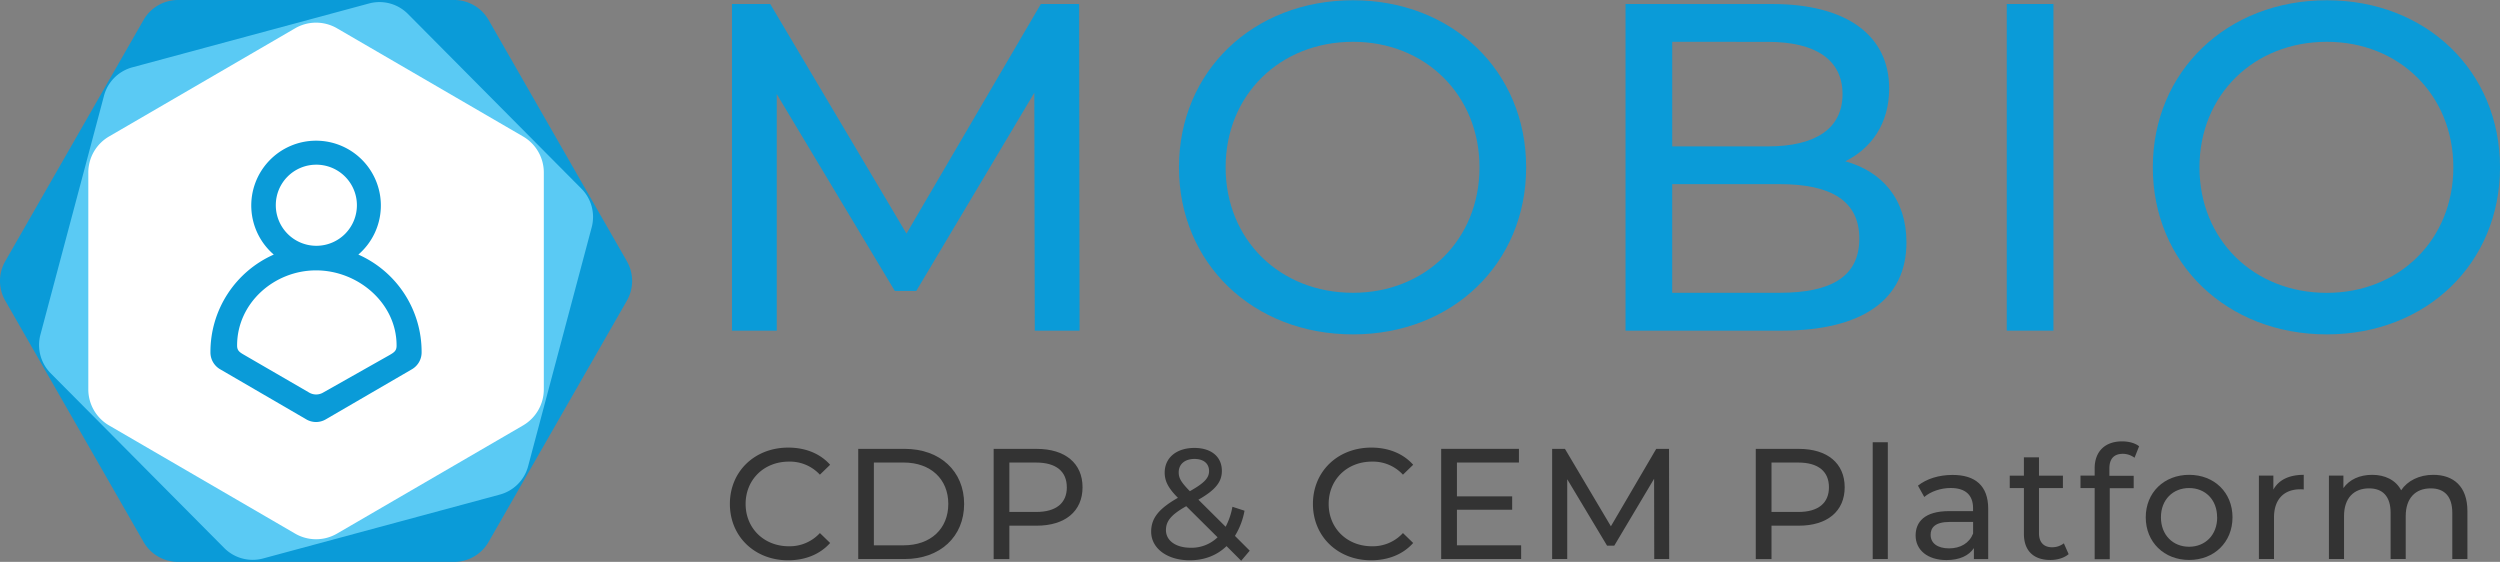 <svg xmlns="http://www.w3.org/2000/svg" viewBox="0 0 1366.18 307.06"><rect x="0" y="0" width="1366.18" height="307.06" fill="#808080" stroke="none"/><defs><style>.cls-1{fill:#0a9bd8;}.cls-2{fill:#5acaf4;}.cls-3{fill:#fff;}.cls-4{fill:#333;}</style></defs><g id="Layer_2" data-name="Layer 2"><g id="Layer_1-2" data-name="Layer 1"><path class="cls-1" d="M248.15,0H97.29A21.71,21.71,0,0,0,78.44,10.92L2.88,142.73a21.69,21.69,0,0,0,0,21.6L78.44,296.14a21.73,21.73,0,0,0,18.85,10.92H248.15A21.73,21.73,0,0,0,267,296.14l75.56-131.81a21.69,21.69,0,0,0,0-21.6L267,10.92A21.71,21.71,0,0,0,248.15,0Z"/><path class="cls-2" d="M27.72,204l94.8,95.46a21.93,21.93,0,0,0,21.27,5.72l129.34-34.9a21.91,21.91,0,0,0,15.48-15.53l34.74-130.56a21.94,21.94,0,0,0-5.63-21.09L222.92,7.62A21.9,21.9,0,0,0,201.65,1.9L72.31,36.8A21.91,21.91,0,0,0,56.83,52.33L22.09,182.89A21.94,21.94,0,0,0,27.72,204Z"/><path class="cls-3" d="M297.18,212.77V94.29a22.79,22.79,0,0,0-11.35-19.72L184.18,15.47a22.8,22.8,0,0,0-22.92,0L59.61,74.57A22.79,22.79,0,0,0,48.26,94.29V212.77a22.82,22.82,0,0,0,11.35,19.72l101.65,59.1a22.8,22.8,0,0,0,22.92,0l101.65-59.1A22.82,22.82,0,0,0,297.18,212.77Z"/><path class="cls-1" d="M195.83,139.12a35.41,35.41,0,1,0-46.22,0A58.12,58.12,0,0,0,115,192.37v.21a10.63,10.63,0,0,0,5.26,9.19l47.17,27.43a10.51,10.51,0,0,0,10.54,0l47.17-27.43a10.63,10.63,0,0,0,5.26-9.19v-.21A58.12,58.12,0,0,0,195.83,139.12ZM172.72,90a22.16,22.16,0,1,1-22,22.15A22.08,22.08,0,0,1,172.72,90Zm44,99c0,2.73-1.45,3.62-3.79,5l-36.38,20.55a7.55,7.55,0,0,1-7.58,0L133.36,193.9c-2.34-1.36-3.79-2.25-3.79-5v-.15c0-23.1,20.22-41,43.15-41s44,17.9,44,41Z"/><path class="cls-4" d="M398.86,275.39c0-17.8,13.58-30.79,31.9-30.79,9.29,0,17.37,3.19,22.88,9.38l-5.59,5.42a22.29,22.29,0,0,0-16.94-7.14c-13.59,0-23.65,9.8-23.65,23.13s10.06,23.13,23.65,23.13a22.4,22.4,0,0,0,16.94-7.22l5.59,5.42c-5.51,6.19-13.59,9.46-23,9.46C412.44,306.18,398.86,293.19,398.86,275.39Z"/><path class="cls-4" d="M469,245.29h25.37c19.35,0,32.5,12.21,32.5,30.1s-13.15,30.1-32.5,30.1H469ZM493.8,298c14.88,0,24.42-9.12,24.42-22.62s-9.54-22.62-24.42-22.62H477.55V298Z"/><path class="cls-4" d="M591.58,266.27c0,13.08-9.46,21-25.11,21H551.59v18.23H543v-60.2h23.48C582.12,245.29,591.58,253.2,591.58,266.27Zm-8.6,0c0-8.59-5.76-13.5-16.77-13.5H551.59v27h14.62C577.22,279.78,583,274.87,583,266.27Z"/><path class="cls-4" d="M678.27,306.44l-8-8c-5.25,5.07-12.13,7.74-20.13,7.74-12.21,0-21.06-6.45-21.06-15.65,0-7.4,4.21-12.56,14.62-18.49-5.42-5.42-7.23-9.29-7.23-13.76,0-8.09,6.37-13.5,16.25-13.5,9.12,0,15,4.73,15,12.55,0,6.11-3.61,10.49-12.82,15.74l14.88,14.79a37.67,37.67,0,0,0,3.7-10.92l6.62,2.15a39.78,39.78,0,0,1-5.24,13.76l8.08,8.08Zm-12.9-12.82-17.12-17c-8.43,4.73-11.09,8.26-11.09,13.08,0,5.76,5.42,9.63,13.5,9.63A20.44,20.44,0,0,0,665.37,293.62Zm-21.24-35.51c0,3.09,1.2,5.33,6.1,10.31,7.91-4.47,10.49-7.22,10.49-11,0-4-2.84-6.62-8-6.62C647.31,250.8,644.13,253.81,644.13,258.11Z"/><path class="cls-4" d="M717.48,275.39c0-17.8,13.59-30.79,31.91-30.79,9.29,0,17.37,3.19,22.87,9.38l-5.59,5.42a22.27,22.27,0,0,0-16.94-7.14c-13.59,0-23.65,9.8-23.65,23.13s10.06,23.13,23.65,23.13a22.38,22.38,0,0,0,16.94-7.22l5.59,5.42c-5.5,6.19-13.58,9.46-23,9.46C731.07,306.18,717.48,293.19,717.48,275.39Z"/><path class="cls-4" d="M831.26,298v7.48H787.57v-60.2h42.48v7.48H796.17v18.49h30.19v7.31H796.17V298Z"/><path class="cls-4" d="M904,305.49l-.08-43.86-21.76,36.55h-3.95l-21.76-36.29v43.6H848.2v-60.2h7l25.11,42.31,24.77-42.31h7l.09,60.2Z"/><path class="cls-4" d="M1008.07,266.27c0,13.08-9.46,21-25.11,21H968.08v18.23h-8.6v-60.2H983C998.61,245.29,1008.07,253.2,1008.07,266.27Zm-8.6,0c0-8.59-5.76-13.5-16.77-13.5H968.08v27H982.7C993.71,279.78,999.47,274.87,999.47,266.27Z"/><path class="cls-4" d="M1023.38,241.68h8.26v63.81h-8.26Z"/><path class="cls-4" d="M1086.5,278v27.52h-7.82v-6c-2.75,4.13-7.83,6.54-15,6.54-10.32,0-16.85-5.51-16.85-13.42,0-7.31,4.73-13.33,18.32-13.33h13.07v-1.63c0-7-4-11-12.21-11-5.42,0-10.93,1.89-14.45,4.9l-3.44-6.19c4.73-3.79,11.52-5.85,18.83-5.85C1079.45,259.48,1086.5,265.5,1086.5,278Zm-8.25,13.59v-6.37h-12.73c-8.17,0-10.49,3.19-10.49,7.06,0,4.55,3.78,7.39,10.06,7.39S1076.18,296.8,1078.25,291.56Z"/><path class="cls-4" d="M1130.45,302.82c-2.5,2.15-6.28,3.19-10,3.19-9.2,0-14.44-5.08-14.44-14.28v-25h-7.74v-6.8H1106v-10h8.25v10h13.07v6.8h-13.07v24.68c0,4.9,2.58,7.65,7.14,7.65a10.37,10.37,0,0,0,6.45-2.15Z"/><path class="cls-4" d="M1152.72,256v4H1166v6.8h-13.08v38.78h-8.25V266.71h-7.74v-6.8h7.74v-4c0-8.86,5.33-14.71,15-14.71,3.52,0,7,.86,9.29,2.67l-2.5,6.28a10.67,10.67,0,0,0-6.36-2.15C1155.22,248,1152.72,250.71,1152.72,256Z"/><path class="cls-4" d="M1172.59,282.7c0-13.59,10.06-23.22,23.73-23.22S1220,269.11,1220,282.7,1210,306,1196.32,306,1172.59,296.29,1172.59,282.7Zm39,0c0-9.72-6.54-16-15.31-16s-15.39,6.27-15.39,16,6.62,16.08,15.39,16.08S1211.63,292.42,1211.63,282.7Z"/><path class="cls-4" d="M1258.93,259.48v8a13.94,13.94,0,0,0-1.89-.09c-8.86,0-14.36,5.42-14.36,15.4v22.7h-8.26V259.91h7.91v7.65C1245.26,262.23,1250.93,259.48,1258.93,259.48Z"/><path class="cls-4" d="M1348.37,279.26v26.23h-8.26V280.21c0-8.95-4.3-13.33-11.78-13.33-8.25,0-13.67,5.24-13.67,15.13v23.48h-8.26V280.21c0-8.95-4.3-13.33-11.78-13.33-8.26,0-13.67,5.24-13.67,15.13v23.48h-8.26V259.91h7.91v6.8c3.27-4.65,8.86-7.23,15.74-7.23s12.81,2.75,15.82,8.43c3.44-5.16,9.81-8.43,17.55-8.43C1340.8,259.48,1348.37,265.84,1348.37,279.26Z"/><path class="cls-1" d="M565.48,180.69l-.25-130L500.71,159H489L424.47,51.41V180.69H400V2.19H420.9l74.46,125.46L568.8,2.19h20.91l.25,178.5Z"/><path class="cls-1" d="M644.27,91.44c0-52.27,40.29-91.29,95.12-91.29C793.7.15,834,38.91,834,91.44s-40.3,91.29-94.61,91.29C684.56,182.73,644.27,143.72,644.27,91.44Zm164.23,0c0-39.52-29.59-68.6-69.11-68.6-40,0-69.62,29.08-69.62,68.6S699.35,160,739.39,160C778.91,160,808.5,131,808.5,91.44Z"/><path class="cls-1" d="M1041.82,132.5c0,30.6-23.21,48.19-68.34,48.19H888.31V2.19h80.07c41,0,64,17.34,64,46.16,0,19.38-9.94,32.89-24,39.78C1028.56,93.74,1041.82,108.78,1041.82,132.5Zm-128-109.66V80h52.27c26,0,40.8-9.69,40.8-28.56s-14.79-28.57-40.8-28.57Zm102.25,107.62c0-20.66-15.3-29.84-43.6-29.84H913.81V160h58.65C1000.76,160,1016.06,151.11,1016.06,130.46Z"/><path class="cls-1" d="M1096.64,2.19h25.5v178.5h-25.5Z"/><path class="cls-1" d="M1176.45,91.44c0-52.27,40.29-91.29,95.12-91.29,54.32,0,94.61,38.76,94.61,91.29s-40.29,91.29-94.61,91.29C1216.74,182.73,1176.45,143.72,1176.45,91.44Zm164.23,0c0-39.52-29.59-68.6-69.11-68.6-40,0-69.62,29.08-69.62,68.6s29.58,68.6,69.62,68.6C1311.09,160,1340.68,131,1340.68,91.44Z"/></g></g></svg>